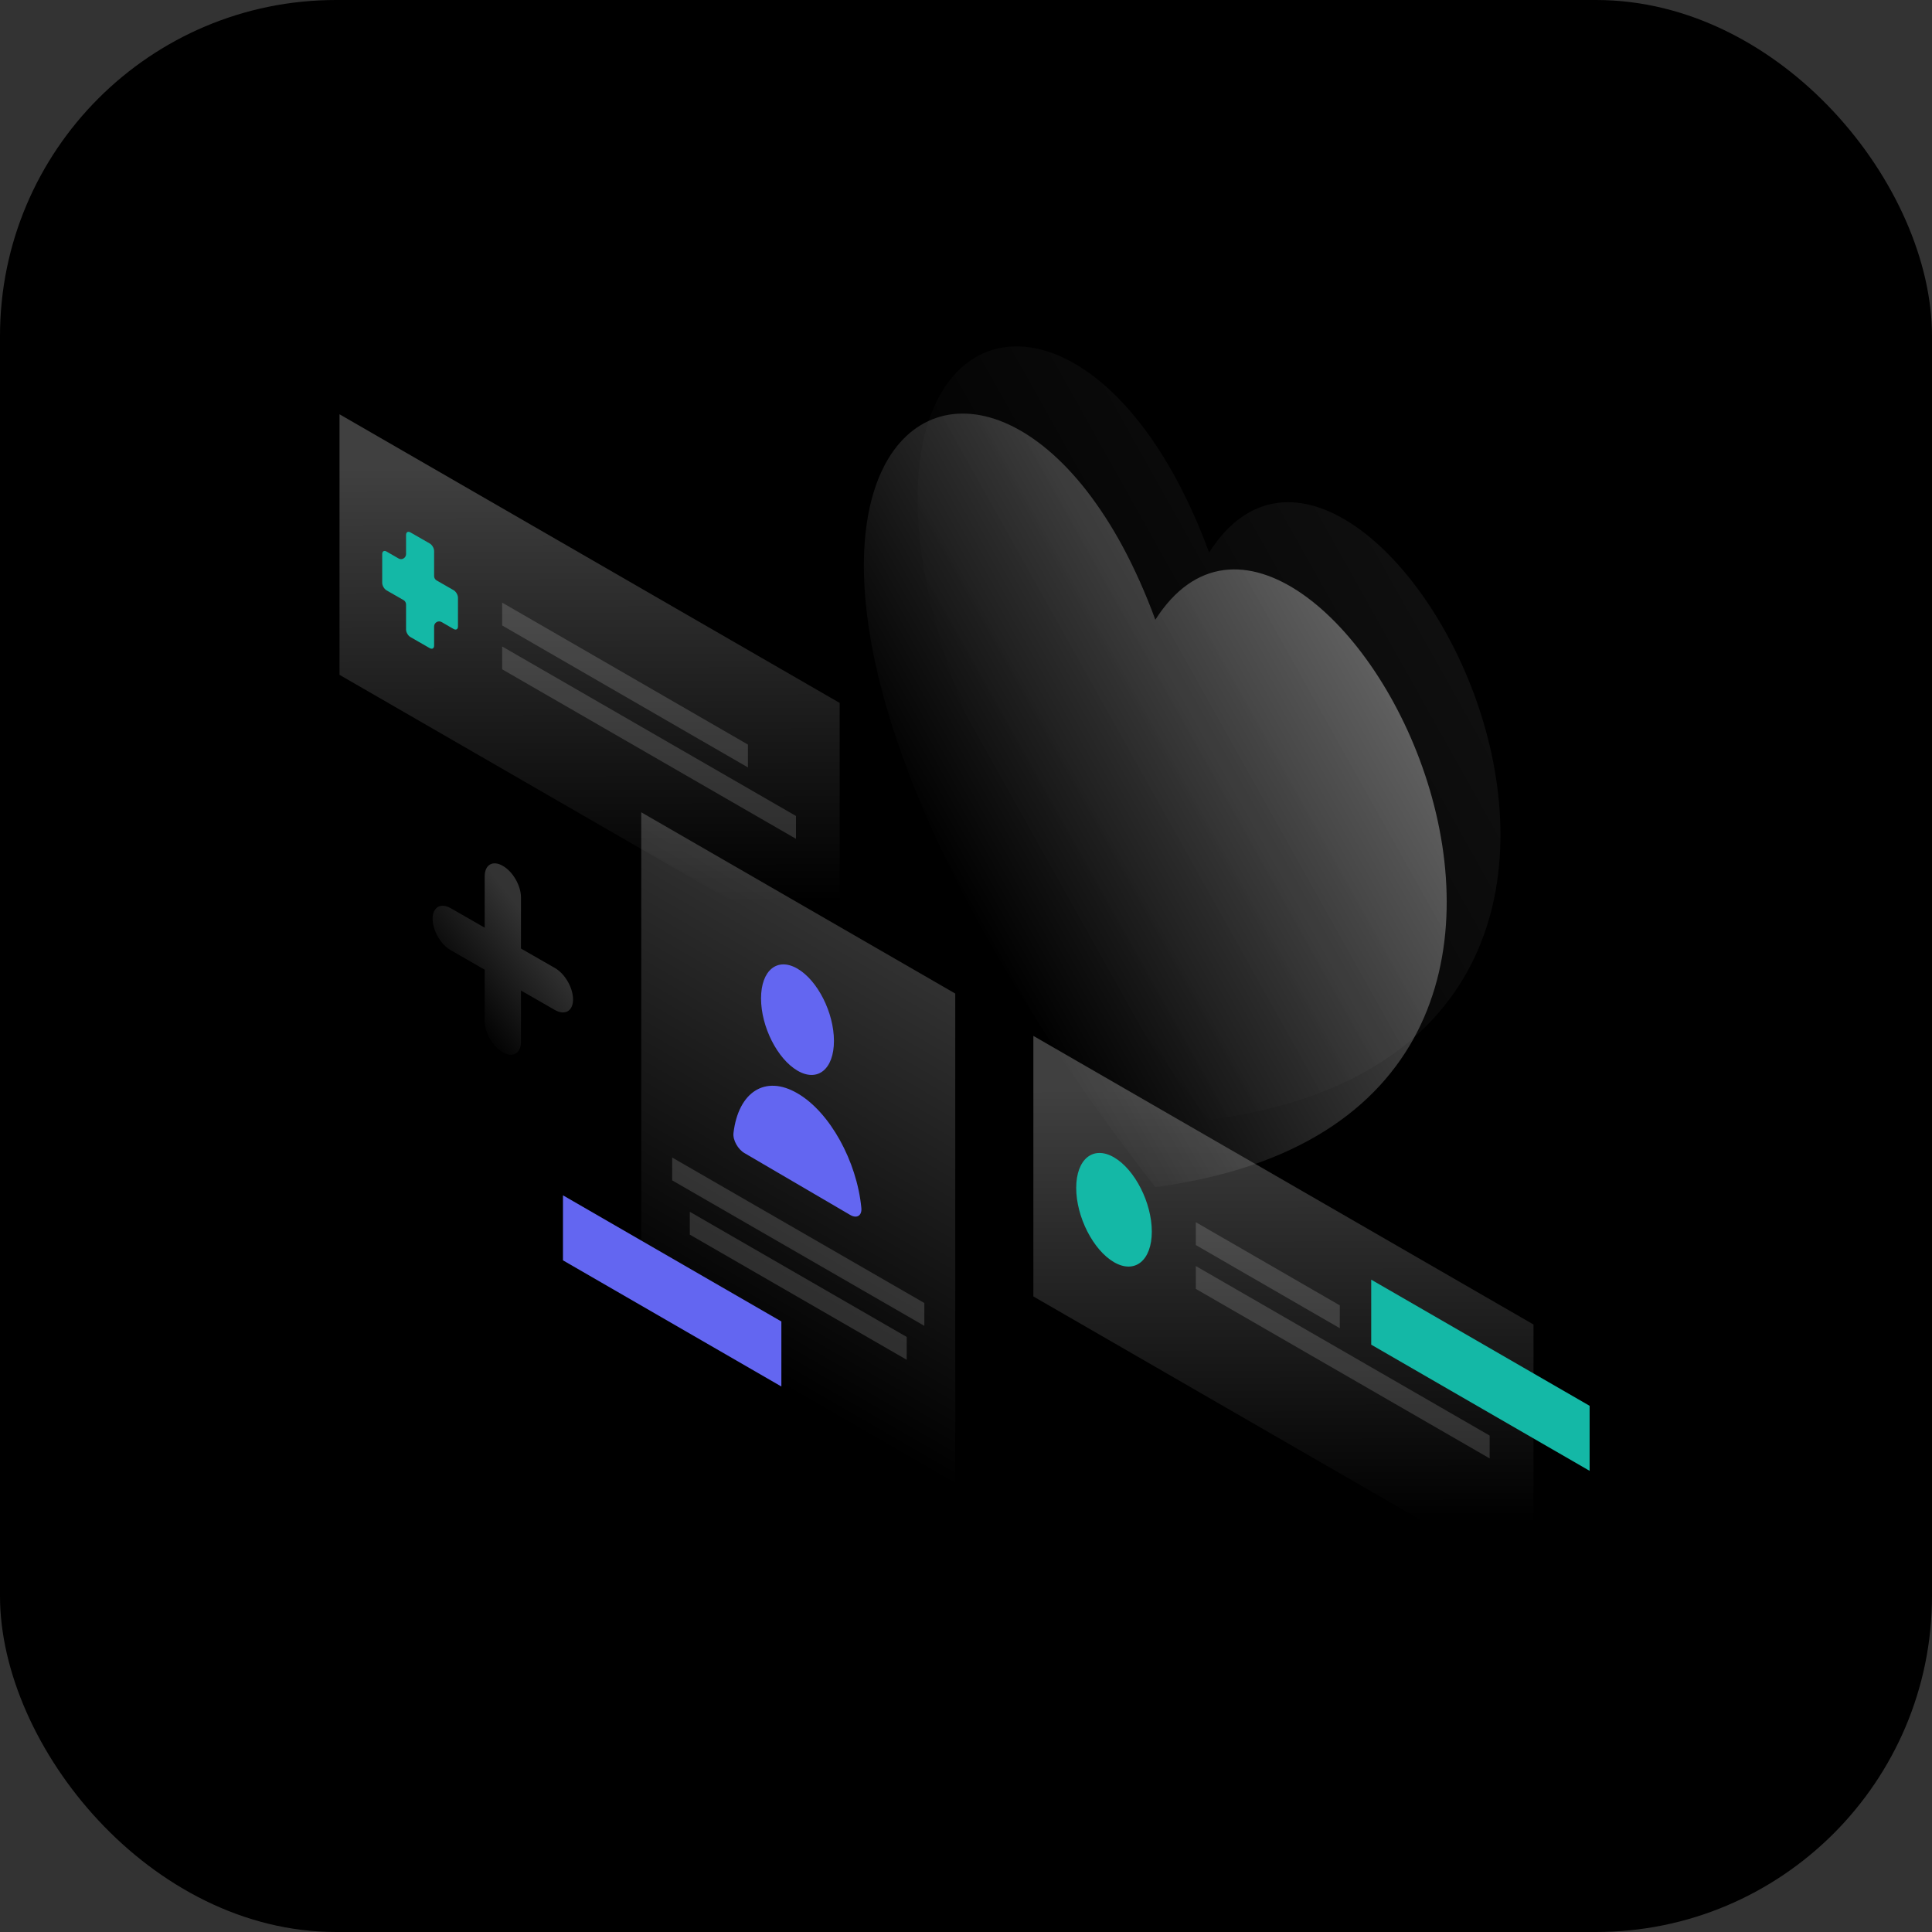 <svg width="1150" height="1150" viewBox="0 0 1150 1150" fill="none" xmlns="http://www.w3.org/2000/svg">
<rect x="0" y="0" width="1150" height="1150" fill="#333333" stroke="none"/>
<rect width="1150" height="1150" rx="200" fill="black"/>
<path opacity="0.07" d="M719.6 666.6C381.3 231 626 73.7 719.7 328.9C813.4 181.8 1058.1 621.7 719.6 666.6Z" fill="url(#paint0_linear_287_1113)"/>
<path opacity="0.4" d="M687.6 706.6C349.3 271 594 113.7 687.7 368.9C781.4 221.8 1026.1 661.7 687.6 706.6Z" fill="url(#paint1_linear_287_1113)"/>
<path opacity="0.2" d="M299.3 515.4C305.3 518.8 310.1 527.2 310.1 534.1V564.6L330.3 576.2C336.3 579.6 341.1 588 341.1 594.9C341.1 601.8 336.3 604.6 330.3 601.2L310.1 589.6V620.1C310.1 627 305.3 629.8 299.3 626.4C293.3 623 288.5 614.6 288.5 607.7V577.2L268.3 565.6C262.3 562.2 257.5 553.8 257.5 546.9C257.5 540 262.3 537.2 268.3 540.6L288.5 552.2V521.7C288.5 514.7 293.3 511.9 299.3 515.4Z" fill="url(#paint2_linear_287_1113)"/>
<path opacity="0.25" d="M381.7 483.5L568.6 591.4V937.7L381.7 829.7V483.5Z" fill="url(#paint3_linear_287_1113)"/>
<path opacity="0.15" d="M400.1 689L550.2 775.6V789.2L400.1 702.6V689Z" fill="white"/>
<path opacity="0.15" d="M410.6 721.3L539.7 795.8V809.4L410.6 734.9V721.3Z" fill="white"/>
<path d="M465.1 786.6L335.1 711.5V750.2L465.1 825.3V786.6Z" fill="#6366F1"/>
<path d="M496.4 619.6C496.4 636.4 486.7 644.3 474.7 637.3C462.7 630.3 453 611.1 453 594.3C453 577.5 462.7 569.6 474.7 576.6C486.7 583.6 496.4 602.8 496.4 619.6Z" fill="#6366F1"/>
<path d="M474.7 650.8C455.4 639.5 439.5 650.1 436.6 674.4C436.1 678.6 439.3 684.2 443.2 686.4L506.1 723.2C510 725.5 513.2 723.6 512.7 718.9C510 691.2 494 662 474.7 650.8Z" fill="#6366F1"/>
<path opacity="0.25" d="M912.8 788.4L615.1 616.6V771.7L912.8 943.5V788.4Z" fill="url(#paint4_linear_287_1113)"/>
<path opacity="0.15" d="M711.8 727.5L797.5 777V790.6L711.8 741.1V727.5Z" fill="white"/>
<path opacity="0.15" d="M711.8 753.6L886.7 854.5V868.1L711.8 767.2V753.6Z" fill="white"/>
<path d="M946.2 836.8L816.2 761.7V800.4L946.2 875.5V836.8Z" fill="#14B8A6"/>
<path d="M685.6 733.1C685.6 750.3 675.5 758.5 663.1 751.3C650.7 744.1 640.6 724.3 640.6 707.1C640.6 689.9 650.7 681.7 663.1 688.9C675.5 696.1 685.6 715.9 685.6 733.1Z" fill="#14B8A6"/>
<path opacity="0.25" d="M499.8 418.4L202.1 246.6V401.7L499.8 573.5V418.4Z" fill="url(#paint5_linear_287_1113)"/>
<path opacity="0.15" d="M298.9 358.7L445.2 443.2V456.8L298.9 372.3V358.7Z" fill="white"/>
<path opacity="0.15" d="M298.9 384.8L473.8 485.7V499.3L298.9 398.4V384.8Z" fill="white"/>
<path d="M258.4 328C258.4 326.3 257.2 324.3 255.8 323.5L244.3 316.9C242.9 316.1 241.7 316.7 241.7 318.4V329.8C241.7 332.1 239.2 333.6 237.2 332.4L230.1 328.3C228.7 327.5 227.5 328.1 227.5 329.8V346.9C227.5 348.6 228.7 350.6 230.1 351.4L240.2 357.2C241.1 357.7 241.7 358.7 241.7 359.8V374.7C241.7 376.4 242.9 378.4 244.3 379.2L255.8 385.8C257.2 386.6 258.4 386 258.4 384.3V372.9C258.4 370.6 260.9 369.1 262.9 370.3L270 374.4C271.4 375.2 272.6 374.6 272.6 372.9V355.8C272.6 354.1 271.4 352.1 270 351.3L259.9 345.5C259 345 258.4 344 258.4 342.9V328Z" fill="#14B8A6"/>
<defs>
<linearGradient id="paint0_linear_287_1113" x1="884.856" y1="319.935" x2="595.81" y2="481.743" gradientUnits="userSpaceOnUse">
<stop stop-color="white"/>
<stop offset="1" stop-color="white" stop-opacity="0"/>
</linearGradient>
<linearGradient id="paint1_linear_287_1113" x1="852.855" y1="359.936" x2="563.809" y2="521.743" gradientUnits="userSpaceOnUse">
<stop stop-color="white"/>
<stop offset="1" stop-color="white" stop-opacity="0"/>
</linearGradient>
<linearGradient id="paint2_linear_287_1113" x1="320.218" y1="554.352" x2="267.861" y2="595.672" gradientUnits="userSpaceOnUse">
<stop stop-color="white"/>
<stop offset="1" stop-color="white" stop-opacity="0"/>
</linearGradient>
<linearGradient id="paint3_linear_287_1113" x1="588.582" y1="513.938" x2="422.672" y2="801.378" gradientUnits="userSpaceOnUse">
<stop stop-color="white"/>
<stop offset="1" stop-color="white" stop-opacity="0"/>
</linearGradient>
<linearGradient id="paint4_linear_287_1113" x1="763.687" y1="648.942" x2="764.127" y2="906.954" gradientUnits="userSpaceOnUse">
<stop stop-color="white"/>
<stop offset="1" stop-color="white" stop-opacity="0"/>
</linearGradient>
<linearGradient id="paint5_linear_287_1113" x1="350.693" y1="278.941" x2="351.132" y2="536.954" gradientUnits="userSpaceOnUse">
<stop stop-color="white"/>
<stop offset="1" stop-color="white" stop-opacity="0"/>
</linearGradient>
</defs>
</svg>
